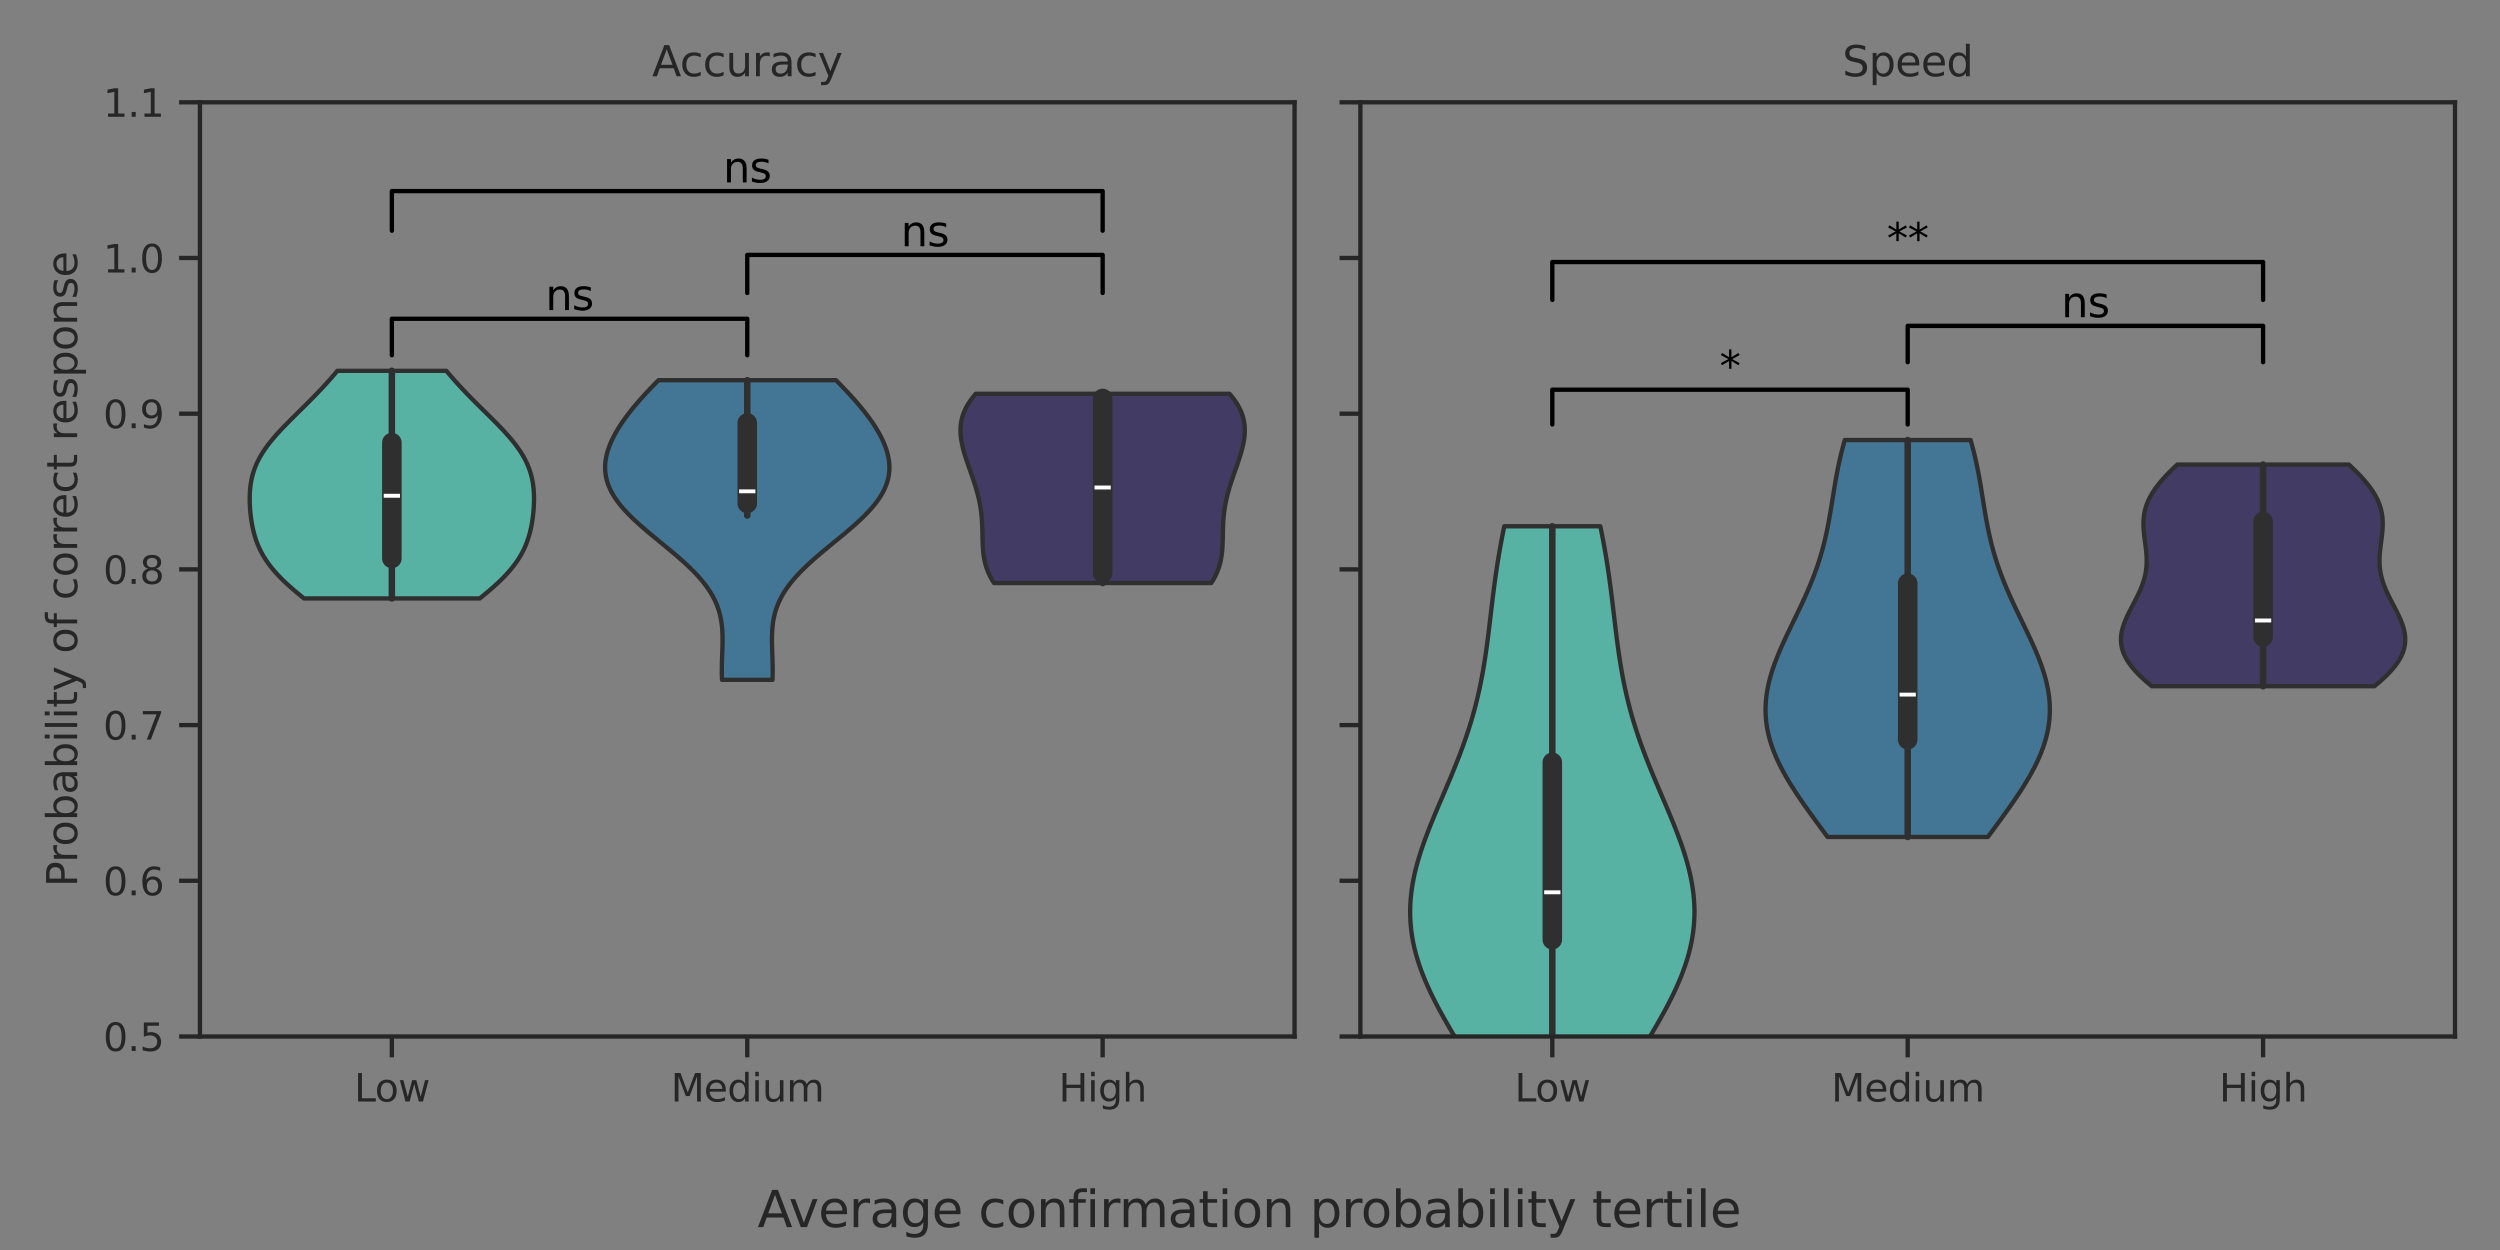 <?xml version="1.0" encoding="utf-8" standalone="no"?>
<!DOCTYPE svg PUBLIC "-//W3C//DTD SVG 1.1//EN"
  "http://www.w3.org/Graphics/SVG/1.1/DTD/svg11.dtd">
<svg xmlns:xlink="http://www.w3.org/1999/xlink" width="576pt" height="288pt" viewBox="0 0 576 288" xmlns="http://www.w3.org/2000/svg" version="1.1">
 <rect x="0" y="0" width="576" height="288" fill="#808080" stroke="none"/>
 <defs>
  <style type="text/css">*{stroke-linejoin: round; stroke-linecap: butt}</style>
 </defs>
 <g id="figure_1">
  <g id="patch_1">
   <path d="M 0 288 
L 576 288 
L 576 0 
L 0 0 
L 0 288 
z
" style="fill: none"/>
  </g>
  <g id="axes_1">
   <g id="patch_2">
    <path d="M 46.068 238.804 
L 298.266 238.804 
L 298.266 23.568 
L 46.068 23.568 
L 46.068 238.804 
z
" style="fill: none"/>
   </g>
   <g id="matplotlib.axis_1">
    <g id="xtick_1">
     <g id="line2d_1">
      <defs>
       <path id="ma17f09f605" d="M 0 0 
L 0 4.8 
" style="stroke: #262626"/>
      </defs>
      <g>
       <use xlink:href="#ma17f09f605" x="90.285" y="238.804" style="fill: #262626; stroke: #262626"/>
      </g>
     </g>
     <g id="text_1">
      <!-- Low -->
      <g style="fill: #262626" transform="translate(81.619 253.791) scale(0.088 -0.088)">
       <defs>
        <path id="DejaVuSans-4c" d="M 628 4666 
L 1259 4666 
L 1259 531 
L 3531 531 
L 3531 0 
L 628 0 
L 628 4666 
z
" transform="scale(0.016)"/>
        <path id="DejaVuSans-6f" d="M 1959 3097 
Q 1497 3097 1228 2736 
Q 959 2375 959 1747 
Q 959 1119 1226 758 
Q 1494 397 1959 397 
Q 2419 397 2687 759 
Q 2956 1122 2956 1747 
Q 2956 2369 2687 2733 
Q 2419 3097 1959 3097 
z
M 1959 3584 
Q 2709 3584 3137 3096 
Q 3566 2609 3566 1747 
Q 3566 888 3137 398 
Q 2709 -91 1959 -91 
Q 1206 -91 779 398 
Q 353 888 353 1747 
Q 353 2609 779 3096 
Q 1206 3584 1959 3584 
z
" transform="scale(0.016)"/>
        <path id="DejaVuSans-77" d="M 269 3500 
L 844 3500 
L 1563 769 
L 2278 3500 
L 2956 3500 
L 3675 769 
L 4391 3500 
L 4966 3500 
L 4050 0 
L 3372 0 
L 2619 2869 
L 1863 0 
L 1184 0 
L 269 3500 
z
" transform="scale(0.016)"/>
       </defs>
       <use xlink:href="#DejaVuSans-4c"/>
       <use xlink:href="#DejaVuSans-6f" x="53.963"/>
       <use xlink:href="#DejaVuSans-77" x="115.145"/>
      </g>
     </g>
    </g>
    <g id="xtick_2">
     <g id="line2d_2">
      <g>
       <use xlink:href="#ma17f09f605" x="172.167" y="238.804" style="fill: #262626; stroke: #262626"/>
      </g>
     </g>
     <g id="text_2">
      <!-- Medium -->
      <g style="fill: #262626" transform="translate(154.573 253.791) scale(0.088 -0.088)">
       <defs>
        <path id="DejaVuSans-4d" d="M 628 4666 
L 1569 4666 
L 2759 1491 
L 3956 4666 
L 4897 4666 
L 4897 0 
L 4281 0 
L 4281 4097 
L 3078 897 
L 2444 897 
L 1241 4097 
L 1241 0 
L 628 0 
L 628 4666 
z
" transform="scale(0.016)"/>
        <path id="DejaVuSans-65" d="M 3597 1894 
L 3597 1613 
L 953 1613 
Q 991 1019 1311 708 
Q 1631 397 2203 397 
Q 2534 397 2845 478 
Q 3156 559 3463 722 
L 3463 178 
Q 3153 47 2828 -22 
Q 2503 -91 2169 -91 
Q 1331 -91 842 396 
Q 353 884 353 1716 
Q 353 2575 817 3079 
Q 1281 3584 2069 3584 
Q 2775 3584 3186 3129 
Q 3597 2675 3597 1894 
z
M 3022 2063 
Q 3016 2534 2758 2815 
Q 2500 3097 2075 3097 
Q 1594 3097 1305 2825 
Q 1016 2553 972 2059 
L 3022 2063 
z
" transform="scale(0.016)"/>
        <path id="DejaVuSans-64" d="M 2906 2969 
L 2906 4863 
L 3481 4863 
L 3481 0 
L 2906 0 
L 2906 525 
Q 2725 213 2448 61 
Q 2172 -91 1784 -91 
Q 1150 -91 751 415 
Q 353 922 353 1747 
Q 353 2572 751 3078 
Q 1150 3584 1784 3584 
Q 2172 3584 2448 3432 
Q 2725 3281 2906 2969 
z
M 947 1747 
Q 947 1113 1208 752 
Q 1469 391 1925 391 
Q 2381 391 2643 752 
Q 2906 1113 2906 1747 
Q 2906 2381 2643 2742 
Q 2381 3103 1925 3103 
Q 1469 3103 1208 2742 
Q 947 2381 947 1747 
z
" transform="scale(0.016)"/>
        <path id="DejaVuSans-69" d="M 603 3500 
L 1178 3500 
L 1178 0 
L 603 0 
L 603 3500 
z
M 603 4863 
L 1178 4863 
L 1178 4134 
L 603 4134 
L 603 4863 
z
" transform="scale(0.016)"/>
        <path id="DejaVuSans-75" d="M 544 1381 
L 544 3500 
L 1119 3500 
L 1119 1403 
Q 1119 906 1312 657 
Q 1506 409 1894 409 
Q 2359 409 2629 706 
Q 2900 1003 2900 1516 
L 2900 3500 
L 3475 3500 
L 3475 0 
L 2900 0 
L 2900 538 
Q 2691 219 2414 64 
Q 2138 -91 1772 -91 
Q 1169 -91 856 284 
Q 544 659 544 1381 
z
M 1991 3584 
L 1991 3584 
z
" transform="scale(0.016)"/>
        <path id="DejaVuSans-6d" d="M 3328 2828 
Q 3544 3216 3844 3400 
Q 4144 3584 4550 3584 
Q 5097 3584 5394 3201 
Q 5691 2819 5691 2113 
L 5691 0 
L 5113 0 
L 5113 2094 
Q 5113 2597 4934 2840 
Q 4756 3084 4391 3084 
Q 3944 3084 3684 2787 
Q 3425 2491 3425 1978 
L 3425 0 
L 2847 0 
L 2847 2094 
Q 2847 2600 2669 2842 
Q 2491 3084 2119 3084 
Q 1678 3084 1418 2786 
Q 1159 2488 1159 1978 
L 1159 0 
L 581 0 
L 581 3500 
L 1159 3500 
L 1159 2956 
Q 1356 3278 1631 3431 
Q 1906 3584 2284 3584 
Q 2666 3584 2933 3390 
Q 3200 3197 3328 2828 
z
" transform="scale(0.016)"/>
       </defs>
       <use xlink:href="#DejaVuSans-4d"/>
       <use xlink:href="#DejaVuSans-65" x="86.279"/>
       <use xlink:href="#DejaVuSans-64" x="147.803"/>
       <use xlink:href="#DejaVuSans-69" x="211.279"/>
       <use xlink:href="#DejaVuSans-75" x="239.062"/>
       <use xlink:href="#DejaVuSans-6d" x="302.441"/>
      </g>
     </g>
    </g>
    <g id="xtick_3">
     <g id="line2d_3">
      <g>
       <use xlink:href="#ma17f09f605" x="254.049" y="238.804" style="fill: #262626; stroke: #262626"/>
      </g>
     </g>
     <g id="text_3">
      <!-- High -->
      <g style="fill: #262626" transform="translate(243.936 253.791) scale(0.088 -0.088)">
       <defs>
        <path id="DejaVuSans-48" d="M 628 4666 
L 1259 4666 
L 1259 2753 
L 3553 2753 
L 3553 4666 
L 4184 4666 
L 4184 0 
L 3553 0 
L 3553 2222 
L 1259 2222 
L 1259 0 
L 628 0 
L 628 4666 
z
" transform="scale(0.016)"/>
        <path id="DejaVuSans-67" d="M 2906 1791 
Q 2906 2416 2648 2759 
Q 2391 3103 1925 3103 
Q 1463 3103 1205 2759 
Q 947 2416 947 1791 
Q 947 1169 1205 825 
Q 1463 481 1925 481 
Q 2391 481 2648 825 
Q 2906 1169 2906 1791 
z
M 3481 434 
Q 3481 -459 3084 -895 
Q 2688 -1331 1869 -1331 
Q 1566 -1331 1297 -1286 
Q 1028 -1241 775 -1147 
L 775 -588 
Q 1028 -725 1275 -790 
Q 1522 -856 1778 -856 
Q 2344 -856 2625 -561 
Q 2906 -266 2906 331 
L 2906 616 
Q 2728 306 2450 153 
Q 2172 0 1784 0 
Q 1141 0 747 490 
Q 353 981 353 1791 
Q 353 2603 747 3093 
Q 1141 3584 1784 3584 
Q 2172 3584 2450 3431 
Q 2728 3278 2906 2969 
L 2906 3500 
L 3481 3500 
L 3481 434 
z
" transform="scale(0.016)"/>
        <path id="DejaVuSans-68" d="M 3513 2113 
L 3513 0 
L 2938 0 
L 2938 2094 
Q 2938 2591 2744 2837 
Q 2550 3084 2163 3084 
Q 1697 3084 1428 2787 
Q 1159 2491 1159 1978 
L 1159 0 
L 581 0 
L 581 4863 
L 1159 4863 
L 1159 2956 
Q 1366 3272 1645 3428 
Q 1925 3584 2291 3584 
Q 2894 3584 3203 3211 
Q 3513 2838 3513 2113 
z
" transform="scale(0.016)"/>
       </defs>
       <use xlink:href="#DejaVuSans-48"/>
       <use xlink:href="#DejaVuSans-69" x="75.195"/>
       <use xlink:href="#DejaVuSans-67" x="102.979"/>
       <use xlink:href="#DejaVuSans-68" x="166.455"/>
      </g>
     </g>
    </g>
   </g>
   <g id="matplotlib.axis_2">
    <g id="ytick_1">
     <g id="line2d_4">
      <defs>
       <path id="m86e19a5fa4" d="M 0 0 
L -4.8 0 
" style="stroke: #262626"/>
      </defs>
      <g>
       <use xlink:href="#m86e19a5fa4" x="46.068" y="238.804" style="fill: #262626; stroke: #262626"/>
      </g>
     </g>
     <g id="text_4">
      <!-- 0.5 -->
      <g style="fill: #262626" transform="translate(23.773 242.147) scale(0.088 -0.088)">
       <defs>
        <path id="DejaVuSans-30" d="M 2034 4250 
Q 1547 4250 1301 3770 
Q 1056 3291 1056 2328 
Q 1056 1369 1301 889 
Q 1547 409 2034 409 
Q 2525 409 2770 889 
Q 3016 1369 3016 2328 
Q 3016 3291 2770 3770 
Q 2525 4250 2034 4250 
z
M 2034 4750 
Q 2819 4750 3233 4129 
Q 3647 3509 3647 2328 
Q 3647 1150 3233 529 
Q 2819 -91 2034 -91 
Q 1250 -91 836 529 
Q 422 1150 422 2328 
Q 422 3509 836 4129 
Q 1250 4750 2034 4750 
z
" transform="scale(0.016)"/>
        <path id="DejaVuSans-2e" d="M 684 794 
L 1344 794 
L 1344 0 
L 684 0 
L 684 794 
z
" transform="scale(0.016)"/>
        <path id="DejaVuSans-35" d="M 691 4666 
L 3169 4666 
L 3169 4134 
L 1269 4134 
L 1269 2991 
Q 1406 3038 1543 3061 
Q 1681 3084 1819 3084 
Q 2600 3084 3056 2656 
Q 3513 2228 3513 1497 
Q 3513 744 3044 326 
Q 2575 -91 1722 -91 
Q 1428 -91 1123 -41 
Q 819 9 494 109 
L 494 744 
Q 775 591 1075 516 
Q 1375 441 1709 441 
Q 2250 441 2565 725 
Q 2881 1009 2881 1497 
Q 2881 1984 2565 2268 
Q 2250 2553 1709 2553 
Q 1456 2553 1204 2497 
Q 953 2441 691 2322 
L 691 4666 
z
" transform="scale(0.016)"/>
       </defs>
       <use xlink:href="#DejaVuSans-30"/>
       <use xlink:href="#DejaVuSans-2e" x="63.623"/>
       <use xlink:href="#DejaVuSans-35" x="95.41"/>
      </g>
     </g>
    </g>
    <g id="ytick_2">
     <g id="line2d_5">
      <g>
       <use xlink:href="#m86e19a5fa4" x="46.068" y="202.931" style="fill: #262626; stroke: #262626"/>
      </g>
     </g>
     <g id="text_5">
      <!-- 0.6 -->
      <g style="fill: #262626" transform="translate(23.773 206.275) scale(0.088 -0.088)">
       <defs>
        <path id="DejaVuSans-36" d="M 2113 2584 
Q 1688 2584 1439 2293 
Q 1191 2003 1191 1497 
Q 1191 994 1439 701 
Q 1688 409 2113 409 
Q 2538 409 2786 701 
Q 3034 994 3034 1497 
Q 3034 2003 2786 2293 
Q 2538 2584 2113 2584 
z
M 3366 4563 
L 3366 3988 
Q 3128 4100 2886 4159 
Q 2644 4219 2406 4219 
Q 1781 4219 1451 3797 
Q 1122 3375 1075 2522 
Q 1259 2794 1537 2939 
Q 1816 3084 2150 3084 
Q 2853 3084 3261 2657 
Q 3669 2231 3669 1497 
Q 3669 778 3244 343 
Q 2819 -91 2113 -91 
Q 1303 -91 875 529 
Q 447 1150 447 2328 
Q 447 3434 972 4092 
Q 1497 4750 2381 4750 
Q 2619 4750 2861 4703 
Q 3103 4656 3366 4563 
z
" transform="scale(0.016)"/>
       </defs>
       <use xlink:href="#DejaVuSans-30"/>
       <use xlink:href="#DejaVuSans-2e" x="63.623"/>
       <use xlink:href="#DejaVuSans-36" x="95.41"/>
      </g>
     </g>
    </g>
    <g id="ytick_3">
     <g id="line2d_6">
      <g>
       <use xlink:href="#m86e19a5fa4" x="46.068" y="167.059" style="fill: #262626; stroke: #262626"/>
      </g>
     </g>
     <g id="text_6">
      <!-- 0.7 -->
      <g style="fill: #262626" transform="translate(23.773 170.402) scale(0.088 -0.088)">
       <defs>
        <path id="DejaVuSans-37" d="M 525 4666 
L 3525 4666 
L 3525 4397 
L 1831 0 
L 1172 0 
L 2766 4134 
L 525 4134 
L 525 4666 
z
" transform="scale(0.016)"/>
       </defs>
       <use xlink:href="#DejaVuSans-30"/>
       <use xlink:href="#DejaVuSans-2e" x="63.623"/>
       <use xlink:href="#DejaVuSans-37" x="95.41"/>
      </g>
     </g>
    </g>
    <g id="ytick_4">
     <g id="line2d_7">
      <g>
       <use xlink:href="#m86e19a5fa4" x="46.068" y="131.186" style="fill: #262626; stroke: #262626"/>
      </g>
     </g>
     <g id="text_7">
      <!-- 0.8 -->
      <g style="fill: #262626" transform="translate(23.773 134.529) scale(0.088 -0.088)">
       <defs>
        <path id="DejaVuSans-38" d="M 2034 2216 
Q 1584 2216 1326 1975 
Q 1069 1734 1069 1313 
Q 1069 891 1326 650 
Q 1584 409 2034 409 
Q 2484 409 2743 651 
Q 3003 894 3003 1313 
Q 3003 1734 2745 1975 
Q 2488 2216 2034 2216 
z
M 1403 2484 
Q 997 2584 770 2862 
Q 544 3141 544 3541 
Q 544 4100 942 4425 
Q 1341 4750 2034 4750 
Q 2731 4750 3128 4425 
Q 3525 4100 3525 3541 
Q 3525 3141 3298 2862 
Q 3072 2584 2669 2484 
Q 3125 2378 3379 2068 
Q 3634 1759 3634 1313 
Q 3634 634 3220 271 
Q 2806 -91 2034 -91 
Q 1263 -91 848 271 
Q 434 634 434 1313 
Q 434 1759 690 2068 
Q 947 2378 1403 2484 
z
M 1172 3481 
Q 1172 3119 1398 2916 
Q 1625 2713 2034 2713 
Q 2441 2713 2670 2916 
Q 2900 3119 2900 3481 
Q 2900 3844 2670 4047 
Q 2441 4250 2034 4250 
Q 1625 4250 1398 4047 
Q 1172 3844 1172 3481 
z
" transform="scale(0.016)"/>
       </defs>
       <use xlink:href="#DejaVuSans-30"/>
       <use xlink:href="#DejaVuSans-2e" x="63.623"/>
       <use xlink:href="#DejaVuSans-38" x="95.41"/>
      </g>
     </g>
    </g>
    <g id="ytick_5">
     <g id="line2d_8">
      <g>
       <use xlink:href="#m86e19a5fa4" x="46.068" y="95.313" style="fill: #262626; stroke: #262626"/>
      </g>
     </g>
     <g id="text_8">
      <!-- 0.9 -->
      <g style="fill: #262626" transform="translate(23.773 98.657) scale(0.088 -0.088)">
       <defs>
        <path id="DejaVuSans-39" d="M 703 97 
L 703 672 
Q 941 559 1184 500 
Q 1428 441 1663 441 
Q 2288 441 2617 861 
Q 2947 1281 2994 2138 
Q 2813 1869 2534 1725 
Q 2256 1581 1919 1581 
Q 1219 1581 811 2004 
Q 403 2428 403 3163 
Q 403 3881 828 4315 
Q 1253 4750 1959 4750 
Q 2769 4750 3195 4129 
Q 3622 3509 3622 2328 
Q 3622 1225 3098 567 
Q 2575 -91 1691 -91 
Q 1453 -91 1209 -44 
Q 966 3 703 97 
z
M 1959 2075 
Q 2384 2075 2632 2365 
Q 2881 2656 2881 3163 
Q 2881 3666 2632 3958 
Q 2384 4250 1959 4250 
Q 1534 4250 1286 3958 
Q 1038 3666 1038 3163 
Q 1038 2656 1286 2365 
Q 1534 2075 1959 2075 
z
" transform="scale(0.016)"/>
       </defs>
       <use xlink:href="#DejaVuSans-30"/>
       <use xlink:href="#DejaVuSans-2e" x="63.623"/>
       <use xlink:href="#DejaVuSans-39" x="95.41"/>
      </g>
     </g>
    </g>
    <g id="ytick_6">
     <g id="line2d_9">
      <g>
       <use xlink:href="#m86e19a5fa4" x="46.068" y="59.441" style="fill: #262626; stroke: #262626"/>
      </g>
     </g>
     <g id="text_9">
      <!-- 1.0 -->
      <g style="fill: #262626" transform="translate(23.773 62.784) scale(0.088 -0.088)">
       <defs>
        <path id="DejaVuSans-31" d="M 794 531 
L 1825 531 
L 1825 4091 
L 703 3866 
L 703 4441 
L 1819 4666 
L 2450 4666 
L 2450 531 
L 3481 531 
L 3481 0 
L 794 0 
L 794 531 
z
" transform="scale(0.016)"/>
       </defs>
       <use xlink:href="#DejaVuSans-31"/>
       <use xlink:href="#DejaVuSans-2e" x="63.623"/>
       <use xlink:href="#DejaVuSans-30" x="95.41"/>
      </g>
     </g>
    </g>
    <g id="ytick_7">
     <g id="line2d_10">
      <g>
       <use xlink:href="#m86e19a5fa4" x="46.068" y="23.568" style="fill: #262626; stroke: #262626"/>
      </g>
     </g>
     <g id="text_10">
      <!-- 1.1 -->
      <g style="fill: #262626" transform="translate(23.773 26.911) scale(0.088 -0.088)">
       <use xlink:href="#DejaVuSans-31"/>
       <use xlink:href="#DejaVuSans-2e" x="63.623"/>
       <use xlink:href="#DejaVuSans-31" x="95.41"/>
      </g>
     </g>
    </g>
    <g id="text_11">
     <!-- Probability of correct response -->
     <g style="fill: #262626" transform="translate(17.777 204.366) rotate(-90) scale(0.096 -0.096)">
      <defs>
       <path id="DejaVuSans-50" d="M 1259 4147 
L 1259 2394 
L 2053 2394 
Q 2494 2394 2734 2622 
Q 2975 2850 2975 3272 
Q 2975 3691 2734 3919 
Q 2494 4147 2053 4147 
L 1259 4147 
z
M 628 4666 
L 2053 4666 
Q 2838 4666 3239 4311 
Q 3641 3956 3641 3272 
Q 3641 2581 3239 2228 
Q 2838 1875 2053 1875 
L 1259 1875 
L 1259 0 
L 628 0 
L 628 4666 
z
" transform="scale(0.016)"/>
       <path id="DejaVuSans-72" d="M 2631 2963 
Q 2534 3019 2420 3045 
Q 2306 3072 2169 3072 
Q 1681 3072 1420 2755 
Q 1159 2438 1159 1844 
L 1159 0 
L 581 0 
L 581 3500 
L 1159 3500 
L 1159 2956 
Q 1341 3275 1631 3429 
Q 1922 3584 2338 3584 
Q 2397 3584 2469 3576 
Q 2541 3569 2628 3553 
L 2631 2963 
z
" transform="scale(0.016)"/>
       <path id="DejaVuSans-62" d="M 3116 1747 
Q 3116 2381 2855 2742 
Q 2594 3103 2138 3103 
Q 1681 3103 1420 2742 
Q 1159 2381 1159 1747 
Q 1159 1113 1420 752 
Q 1681 391 2138 391 
Q 2594 391 2855 752 
Q 3116 1113 3116 1747 
z
M 1159 2969 
Q 1341 3281 1617 3432 
Q 1894 3584 2278 3584 
Q 2916 3584 3314 3078 
Q 3713 2572 3713 1747 
Q 3713 922 3314 415 
Q 2916 -91 2278 -91 
Q 1894 -91 1617 61 
Q 1341 213 1159 525 
L 1159 0 
L 581 0 
L 581 4863 
L 1159 4863 
L 1159 2969 
z
" transform="scale(0.016)"/>
       <path id="DejaVuSans-61" d="M 2194 1759 
Q 1497 1759 1228 1600 
Q 959 1441 959 1056 
Q 959 750 1161 570 
Q 1363 391 1709 391 
Q 2188 391 2477 730 
Q 2766 1069 2766 1631 
L 2766 1759 
L 2194 1759 
z
M 3341 1997 
L 3341 0 
L 2766 0 
L 2766 531 
Q 2569 213 2275 61 
Q 1981 -91 1556 -91 
Q 1019 -91 701 211 
Q 384 513 384 1019 
Q 384 1609 779 1909 
Q 1175 2209 1959 2209 
L 2766 2209 
L 2766 2266 
Q 2766 2663 2505 2880 
Q 2244 3097 1772 3097 
Q 1472 3097 1187 3025 
Q 903 2953 641 2809 
L 641 3341 
Q 956 3463 1253 3523 
Q 1550 3584 1831 3584 
Q 2591 3584 2966 3190 
Q 3341 2797 3341 1997 
z
" transform="scale(0.016)"/>
       <path id="DejaVuSans-6c" d="M 603 4863 
L 1178 4863 
L 1178 0 
L 603 0 
L 603 4863 
z
" transform="scale(0.016)"/>
       <path id="DejaVuSans-74" d="M 1172 4494 
L 1172 3500 
L 2356 3500 
L 2356 3053 
L 1172 3053 
L 1172 1153 
Q 1172 725 1289 603 
Q 1406 481 1766 481 
L 2356 481 
L 2356 0 
L 1766 0 
Q 1100 0 847 248 
Q 594 497 594 1153 
L 594 3053 
L 172 3053 
L 172 3500 
L 594 3500 
L 594 4494 
L 1172 4494 
z
" transform="scale(0.016)"/>
       <path id="DejaVuSans-79" d="M 2059 -325 
Q 1816 -950 1584 -1140 
Q 1353 -1331 966 -1331 
L 506 -1331 
L 506 -850 
L 844 -850 
Q 1081 -850 1212 -737 
Q 1344 -625 1503 -206 
L 1606 56 
L 191 3500 
L 800 3500 
L 1894 763 
L 2988 3500 
L 3597 3500 
L 2059 -325 
z
" transform="scale(0.016)"/>
       <path id="DejaVuSans-20" transform="scale(0.016)"/>
       <path id="DejaVuSans-66" d="M 2375 4863 
L 2375 4384 
L 1825 4384 
Q 1516 4384 1395 4259 
Q 1275 4134 1275 3809 
L 1275 3500 
L 2222 3500 
L 2222 3053 
L 1275 3053 
L 1275 0 
L 697 0 
L 697 3053 
L 147 3053 
L 147 3500 
L 697 3500 
L 697 3744 
Q 697 4328 969 4595 
Q 1241 4863 1831 4863 
L 2375 4863 
z
" transform="scale(0.016)"/>
       <path id="DejaVuSans-63" d="M 3122 3366 
L 3122 2828 
Q 2878 2963 2633 3030 
Q 2388 3097 2138 3097 
Q 1578 3097 1268 2742 
Q 959 2388 959 1747 
Q 959 1106 1268 751 
Q 1578 397 2138 397 
Q 2388 397 2633 464 
Q 2878 531 3122 666 
L 3122 134 
Q 2881 22 2623 -34 
Q 2366 -91 2075 -91 
Q 1284 -91 818 406 
Q 353 903 353 1747 
Q 353 2603 823 3093 
Q 1294 3584 2113 3584 
Q 2378 3584 2631 3529 
Q 2884 3475 3122 3366 
z
" transform="scale(0.016)"/>
       <path id="DejaVuSans-73" d="M 2834 3397 
L 2834 2853 
Q 2591 2978 2328 3040 
Q 2066 3103 1784 3103 
Q 1356 3103 1142 2972 
Q 928 2841 928 2578 
Q 928 2378 1081 2264 
Q 1234 2150 1697 2047 
L 1894 2003 
Q 2506 1872 2764 1633 
Q 3022 1394 3022 966 
Q 3022 478 2636 193 
Q 2250 -91 1575 -91 
Q 1294 -91 989 -36 
Q 684 19 347 128 
L 347 722 
Q 666 556 975 473 
Q 1284 391 1588 391 
Q 1994 391 2212 530 
Q 2431 669 2431 922 
Q 2431 1156 2273 1281 
Q 2116 1406 1581 1522 
L 1381 1569 
Q 847 1681 609 1914 
Q 372 2147 372 2553 
Q 372 3047 722 3315 
Q 1072 3584 1716 3584 
Q 2034 3584 2315 3537 
Q 2597 3491 2834 3397 
z
" transform="scale(0.016)"/>
       <path id="DejaVuSans-70" d="M 1159 525 
L 1159 -1331 
L 581 -1331 
L 581 3500 
L 1159 3500 
L 1159 2969 
Q 1341 3281 1617 3432 
Q 1894 3584 2278 3584 
Q 2916 3584 3314 3078 
Q 3713 2572 3713 1747 
Q 3713 922 3314 415 
Q 2916 -91 2278 -91 
Q 1894 -91 1617 61 
Q 1341 213 1159 525 
z
M 3116 1747 
Q 3116 2381 2855 2742 
Q 2594 3103 2138 3103 
Q 1681 3103 1420 2742 
Q 1159 2381 1159 1747 
Q 1159 1113 1420 752 
Q 1681 391 2138 391 
Q 2594 391 2855 752 
Q 3116 1113 3116 1747 
z
" transform="scale(0.016)"/>
       <path id="DejaVuSans-6e" d="M 3513 2113 
L 3513 0 
L 2938 0 
L 2938 2094 
Q 2938 2591 2744 2837 
Q 2550 3084 2163 3084 
Q 1697 3084 1428 2787 
Q 1159 2491 1159 1978 
L 1159 0 
L 581 0 
L 581 3500 
L 1159 3500 
L 1159 2956 
Q 1366 3272 1645 3428 
Q 1925 3584 2291 3584 
Q 2894 3584 3203 3211 
Q 3513 2838 3513 2113 
z
" transform="scale(0.016)"/>
      </defs>
      <use xlink:href="#DejaVuSans-50"/>
      <use xlink:href="#DejaVuSans-72" x="58.553"/>
      <use xlink:href="#DejaVuSans-6f" x="97.416"/>
      <use xlink:href="#DejaVuSans-62" x="158.598"/>
      <use xlink:href="#DejaVuSans-61" x="222.074"/>
      <use xlink:href="#DejaVuSans-62" x="283.354"/>
      <use xlink:href="#DejaVuSans-69" x="346.83"/>
      <use xlink:href="#DejaVuSans-6c" x="374.613"/>
      <use xlink:href="#DejaVuSans-69" x="402.396"/>
      <use xlink:href="#DejaVuSans-74" x="430.18"/>
      <use xlink:href="#DejaVuSans-79" x="469.389"/>
      <use xlink:href="#DejaVuSans-20" x="528.568"/>
      <use xlink:href="#DejaVuSans-6f" x="560.355"/>
      <use xlink:href="#DejaVuSans-66" x="621.537"/>
      <use xlink:href="#DejaVuSans-20" x="656.742"/>
      <use xlink:href="#DejaVuSans-63" x="688.529"/>
      <use xlink:href="#DejaVuSans-6f" x="743.51"/>
      <use xlink:href="#DejaVuSans-72" x="804.691"/>
      <use xlink:href="#DejaVuSans-72" x="844.055"/>
      <use xlink:href="#DejaVuSans-65" x="882.918"/>
      <use xlink:href="#DejaVuSans-63" x="944.441"/>
      <use xlink:href="#DejaVuSans-74" x="999.422"/>
      <use xlink:href="#DejaVuSans-20" x="1038.631"/>
      <use xlink:href="#DejaVuSans-72" x="1070.418"/>
      <use xlink:href="#DejaVuSans-65" x="1109.281"/>
      <use xlink:href="#DejaVuSans-73" x="1170.805"/>
      <use xlink:href="#DejaVuSans-70" x="1222.904"/>
      <use xlink:href="#DejaVuSans-6f" x="1286.381"/>
      <use xlink:href="#DejaVuSans-6e" x="1347.562"/>
      <use xlink:href="#DejaVuSans-73" x="1410.941"/>
      <use xlink:href="#DejaVuSans-65" x="1463.041"/>
     </g>
    </g>
   </g>
   <g id="PolyCollection_1">
    <defs>
     <path id="m1a779f099b" d="M 110.522 -150.115 
L 70.047 -150.115 
L 69.39 -150.645 
L 68.744 -151.175 
L 68.111 -151.705 
L 67.491 -152.235 
L 66.886 -152.764 
L 66.298 -153.294 
L 65.727 -153.824 
L 65.176 -154.354 
L 64.644 -154.884 
L 64.133 -155.413 
L 63.644 -155.943 
L 63.176 -156.473 
L 62.73 -157.003 
L 62.307 -157.532 
L 61.907 -158.062 
L 61.529 -158.592 
L 61.174 -159.122 
L 60.84 -159.652 
L 60.528 -160.181 
L 60.237 -160.711 
L 59.967 -161.241 
L 59.715 -161.771 
L 59.483 -162.301 
L 59.269 -162.83 
L 59.071 -163.36 
L 58.89 -163.89 
L 58.724 -164.42 
L 58.572 -164.95 
L 58.433 -165.479 
L 58.306 -166.009 
L 58.191 -166.539 
L 58.087 -167.069 
L 57.993 -167.598 
L 57.909 -168.128 
L 57.833 -168.658 
L 57.766 -169.188 
L 57.708 -169.718 
L 57.658 -170.247 
L 57.615 -170.777 
L 57.582 -171.307 
L 57.556 -171.837 
L 57.539 -172.367 
L 57.532 -172.896 
L 57.533 -173.426 
L 57.546 -173.956 
L 57.569 -174.486 
L 57.603 -175.016 
L 57.65 -175.545 
L 57.71 -176.075 
L 57.785 -176.605 
L 57.874 -177.135 
L 57.979 -177.665 
L 58.101 -178.194 
L 58.24 -178.724 
L 58.397 -179.254 
L 58.574 -179.784 
L 58.769 -180.313 
L 58.985 -180.843 
L 59.22 -181.373 
L 59.477 -181.903 
L 59.754 -182.433 
L 60.051 -182.962 
L 60.369 -183.492 
L 60.708 -184.022 
L 61.066 -184.552 
L 61.443 -185.082 
L 61.84 -185.611 
L 62.254 -186.141 
L 62.684 -186.671 
L 63.131 -187.201 
L 63.593 -187.731 
L 64.068 -188.26 
L 64.555 -188.79 
L 65.054 -189.32 
L 65.562 -189.85 
L 66.078 -190.379 
L 66.601 -190.909 
L 67.13 -191.439 
L 67.663 -191.969 
L 68.198 -192.499 
L 68.735 -193.028 
L 69.273 -193.558 
L 69.81 -194.088 
L 70.345 -194.618 
L 70.877 -195.148 
L 71.405 -195.677 
L 71.93 -196.207 
L 72.449 -196.737 
L 72.963 -197.267 
L 73.47 -197.797 
L 73.971 -198.326 
L 74.466 -198.856 
L 74.954 -199.386 
L 75.434 -199.916 
L 75.908 -200.445 
L 76.374 -200.975 
L 76.833 -201.505 
L 77.286 -202.035 
L 77.731 -202.565 
L 102.838 -202.565 
L 102.838 -202.565 
L 103.284 -202.035 
L 103.736 -201.505 
L 104.195 -200.975 
L 104.661 -200.445 
L 105.135 -199.916 
L 105.616 -199.386 
L 106.103 -198.856 
L 106.598 -198.326 
L 107.099 -197.797 
L 107.607 -197.267 
L 108.12 -196.737 
L 108.639 -196.207 
L 109.164 -195.677 
L 109.692 -195.148 
L 110.225 -194.618 
L 110.759 -194.088 
L 111.296 -193.558 
L 111.834 -193.028 
L 112.371 -192.499 
L 112.906 -191.969 
L 113.439 -191.439 
L 113.968 -190.909 
L 114.491 -190.379 
L 115.007 -189.85 
L 115.515 -189.32 
L 116.014 -188.79 
L 116.501 -188.26 
L 116.976 -187.731 
L 117.438 -187.201 
L 117.885 -186.671 
L 118.315 -186.141 
L 118.729 -185.611 
L 119.126 -185.082 
L 119.503 -184.552 
L 119.861 -184.022 
L 120.2 -183.492 
L 120.518 -182.962 
L 120.816 -182.433 
L 121.092 -181.903 
L 121.349 -181.373 
L 121.584 -180.843 
L 121.8 -180.313 
L 121.996 -179.784 
L 122.172 -179.254 
L 122.329 -178.724 
L 122.468 -178.194 
L 122.59 -177.665 
L 122.695 -177.135 
L 122.784 -176.605 
L 122.859 -176.075 
L 122.919 -175.545 
L 122.966 -175.016 
L 123 -174.486 
L 123.023 -173.956 
L 123.036 -173.426 
L 123.038 -172.896 
L 123.03 -172.367 
L 123.013 -171.837 
L 122.988 -171.307 
L 122.954 -170.777 
L 122.911 -170.247 
L 122.861 -169.718 
L 122.803 -169.188 
L 122.736 -168.658 
L 122.66 -168.128 
L 122.576 -167.598 
L 122.482 -167.069 
L 122.378 -166.539 
L 122.263 -166.009 
L 122.136 -165.479 
L 121.997 -164.95 
L 121.845 -164.42 
L 121.679 -163.89 
L 121.498 -163.36 
L 121.3 -162.83 
L 121.086 -162.301 
L 120.854 -161.771 
L 120.602 -161.241 
L 120.332 -160.711 
L 120.041 -160.181 
L 119.729 -159.652 
L 119.395 -159.122 
L 119.04 -158.592 
L 118.662 -158.062 
L 118.262 -157.532 
L 117.839 -157.003 
L 117.393 -156.473 
L 116.926 -155.943 
L 116.436 -155.413 
L 115.925 -154.884 
L 115.393 -154.354 
L 114.842 -153.824 
L 114.271 -153.294 
L 113.683 -152.764 
L 113.078 -152.235 
L 112.458 -151.705 
L 111.825 -151.175 
L 111.179 -150.645 
L 110.522 -150.115 
z
" style="stroke: #2f2f2f"/>
    </defs>
    <g clip-path="url(#p3f4f53ff99)">
     <use xlink:href="#m1a779f099b" x="0" y="288" style="fill: #58b2a3; stroke: #2f2f2f"/>
    </g>
   </g>
   <g id="PolyCollection_2">
    <defs>
     <path id="m6713074240" d="M 177.982 -131.367 
L 166.352 -131.367 
L 166.326 -132.065 
L 166.311 -132.762 
L 166.306 -133.459 
L 166.309 -134.157 
L 166.32 -134.854 
L 166.337 -135.551 
L 166.358 -136.249 
L 166.383 -136.946 
L 166.408 -137.643 
L 166.432 -138.341 
L 166.453 -139.038 
L 166.468 -139.735 
L 166.476 -140.433 
L 166.473 -141.13 
L 166.458 -141.827 
L 166.428 -142.525 
L 166.38 -143.222 
L 166.312 -143.919 
L 166.222 -144.617 
L 166.107 -145.314 
L 165.965 -146.011 
L 165.794 -146.709 
L 165.593 -147.406 
L 165.358 -148.103 
L 165.089 -148.801 
L 164.785 -149.498 
L 164.443 -150.195 
L 164.064 -150.893 
L 163.647 -151.59 
L 163.192 -152.287 
L 162.698 -152.985 
L 162.167 -153.682 
L 161.597 -154.379 
L 160.992 -155.077 
L 160.352 -155.774 
L 159.678 -156.471 
L 158.974 -157.169 
L 158.24 -157.866 
L 157.48 -158.563 
L 156.697 -159.261 
L 155.893 -159.958 
L 155.072 -160.655 
L 154.238 -161.353 
L 153.395 -162.05 
L 152.546 -162.747 
L 151.695 -163.445 
L 150.847 -164.142 
L 150.005 -164.839 
L 149.173 -165.537 
L 148.357 -166.234 
L 147.558 -166.931 
L 146.782 -167.629 
L 146.031 -168.326 
L 145.31 -169.023 
L 144.621 -169.721 
L 143.968 -170.418 
L 143.352 -171.115 
L 142.776 -171.813 
L 142.243 -172.51 
L 141.754 -173.207 
L 141.309 -173.905 
L 140.911 -174.602 
L 140.56 -175.299 
L 140.257 -175.997 
L 140 -176.694 
L 139.791 -177.391 
L 139.629 -178.089 
L 139.512 -178.786 
L 139.441 -179.483 
L 139.414 -180.181 
L 139.43 -180.878 
L 139.487 -181.575 
L 139.584 -182.273 
L 139.719 -182.97 
L 139.892 -183.667 
L 140.1 -184.365 
L 140.342 -185.062 
L 140.616 -185.759 
L 140.921 -186.457 
L 141.255 -187.154 
L 141.618 -187.851 
L 142.007 -188.549 
L 142.422 -189.246 
L 142.862 -189.943 
L 143.325 -190.641 
L 143.81 -191.338 
L 144.316 -192.035 
L 144.843 -192.733 
L 145.39 -193.43 
L 145.955 -194.127 
L 146.538 -194.825 
L 147.138 -195.522 
L 147.754 -196.219 
L 148.385 -196.917 
L 149.03 -197.614 
L 149.687 -198.311 
L 150.356 -199.009 
L 151.036 -199.706 
L 151.724 -200.403 
L 192.61 -200.403 
L 192.61 -200.403 
L 193.298 -199.706 
L 193.978 -199.009 
L 194.647 -198.311 
L 195.304 -197.614 
L 195.949 -196.917 
L 196.58 -196.219 
L 197.196 -195.522 
L 197.796 -194.825 
L 198.379 -194.127 
L 198.944 -193.43 
L 199.491 -192.733 
L 200.018 -192.035 
L 200.524 -191.338 
L 201.009 -190.641 
L 201.472 -189.943 
L 201.912 -189.246 
L 202.327 -188.549 
L 202.716 -187.851 
L 203.079 -187.154 
L 203.413 -186.457 
L 203.718 -185.759 
L 203.992 -185.062 
L 204.234 -184.365 
L 204.442 -183.667 
L 204.615 -182.97 
L 204.75 -182.273 
L 204.847 -181.575 
L 204.904 -180.878 
L 204.92 -180.181 
L 204.893 -179.483 
L 204.822 -178.786 
L 204.705 -178.089 
L 204.543 -177.391 
L 204.334 -176.694 
L 204.077 -175.997 
L 203.774 -175.299 
L 203.423 -174.602 
L 203.025 -173.905 
L 202.58 -173.207 
L 202.091 -172.51 
L 201.558 -171.813 
L 200.982 -171.115 
L 200.366 -170.418 
L 199.713 -169.721 
L 199.024 -169.023 
L 198.303 -168.326 
L 197.552 -167.629 
L 196.776 -166.931 
L 195.977 -166.234 
L 195.161 -165.537 
L 194.329 -164.839 
L 193.487 -164.142 
L 192.639 -163.445 
L 191.788 -162.747 
L 190.939 -162.05 
L 190.096 -161.353 
L 189.262 -160.655 
L 188.441 -159.958 
L 187.637 -159.261 
L 186.854 -158.563 
L 186.094 -157.866 
L 185.36 -157.169 
L 184.656 -156.471 
L 183.982 -155.774 
L 183.342 -155.077 
L 182.737 -154.379 
L 182.167 -153.682 
L 181.636 -152.985 
L 181.142 -152.287 
L 180.687 -151.59 
L 180.27 -150.893 
L 179.891 -150.195 
L 179.549 -149.498 
L 179.245 -148.801 
L 178.976 -148.103 
L 178.741 -147.406 
L 178.54 -146.709 
L 178.369 -146.011 
L 178.227 -145.314 
L 178.112 -144.617 
L 178.022 -143.919 
L 177.954 -143.222 
L 177.906 -142.525 
L 177.876 -141.827 
L 177.861 -141.13 
L 177.858 -140.433 
L 177.866 -139.735 
L 177.881 -139.038 
L 177.902 -138.341 
L 177.926 -137.643 
L 177.951 -136.946 
L 177.976 -136.249 
L 177.997 -135.551 
L 178.014 -134.854 
L 178.025 -134.157 
L 178.028 -133.459 
L 178.023 -132.762 
L 178.008 -132.065 
L 177.982 -131.367 
z
" style="stroke: #2f2f2f"/>
    </defs>
    <g clip-path="url(#p3f4f53ff99)">
     <use xlink:href="#m6713074240" x="0" y="288" style="fill: #437695; stroke: #2f2f2f"/>
    </g>
   </g>
   <g id="PolyCollection_3">
    <defs>
     <path id="m4e1478a868" d="M 279.084 -153.671 
L 229.015 -153.671 
L 228.737 -154.111 
L 228.477 -154.551 
L 228.235 -154.992 
L 228.011 -155.432 
L 227.805 -155.873 
L 227.616 -156.313 
L 227.444 -156.754 
L 227.289 -157.194 
L 227.149 -157.635 
L 227.024 -158.075 
L 226.914 -158.515 
L 226.817 -158.956 
L 226.733 -159.396 
L 226.66 -159.837 
L 226.599 -160.277 
L 226.547 -160.718 
L 226.504 -161.158 
L 226.468 -161.599 
L 226.44 -162.039 
L 226.417 -162.48 
L 226.399 -162.92 
L 226.385 -163.36 
L 226.374 -163.801 
L 226.364 -164.241 
L 226.356 -164.682 
L 226.347 -165.122 
L 226.338 -165.563 
L 226.327 -166.003 
L 226.314 -166.444 
L 226.298 -166.884 
L 226.278 -167.324 
L 226.255 -167.765 
L 226.226 -168.205 
L 226.192 -168.646 
L 226.153 -169.086 
L 226.108 -169.527 
L 226.057 -169.967 
L 226 -170.408 
L 225.936 -170.848 
L 225.866 -171.289 
L 225.789 -171.729 
L 225.705 -172.169 
L 225.615 -172.61 
L 225.518 -173.05 
L 225.415 -173.491 
L 225.307 -173.931 
L 225.192 -174.372 
L 225.071 -174.812 
L 224.946 -175.253 
L 224.815 -175.693 
L 224.68 -176.133 
L 224.541 -176.574 
L 224.398 -177.014 
L 224.252 -177.455 
L 224.103 -177.895 
L 223.952 -178.336 
L 223.799 -178.776 
L 223.645 -179.217 
L 223.49 -179.657 
L 223.335 -180.097 
L 223.181 -180.538 
L 223.028 -180.978 
L 222.877 -181.419 
L 222.728 -181.859 
L 222.582 -182.3 
L 222.441 -182.74 
L 222.304 -183.181 
L 222.172 -183.621 
L 222.046 -184.062 
L 221.928 -184.502 
L 221.817 -184.942 
L 221.714 -185.383 
L 221.621 -185.823 
L 221.538 -186.264 
L 221.466 -186.704 
L 221.405 -187.145 
L 221.357 -187.585 
L 221.323 -188.026 
L 221.302 -188.466 
L 221.296 -188.906 
L 221.307 -189.347 
L 221.333 -189.787 
L 221.377 -190.228 
L 221.439 -190.668 
L 221.519 -191.109 
L 221.618 -191.549 
L 221.737 -191.99 
L 221.876 -192.43 
L 222.035 -192.871 
L 222.216 -193.311 
L 222.418 -193.751 
L 222.642 -194.192 
L 222.887 -194.632 
L 223.154 -195.073 
L 223.443 -195.513 
L 223.754 -195.954 
L 224.087 -196.394 
L 224.441 -196.835 
L 224.817 -197.275 
L 283.282 -197.275 
L 283.282 -197.275 
L 283.658 -196.835 
L 284.012 -196.394 
L 284.345 -195.954 
L 284.656 -195.513 
L 284.945 -195.073 
L 285.212 -194.632 
L 285.457 -194.192 
L 285.681 -193.751 
L 285.883 -193.311 
L 286.064 -192.871 
L 286.223 -192.43 
L 286.362 -191.99 
L 286.481 -191.549 
L 286.58 -191.109 
L 286.66 -190.668 
L 286.722 -190.228 
L 286.766 -189.787 
L 286.792 -189.347 
L 286.802 -188.906 
L 286.797 -188.466 
L 286.776 -188.026 
L 286.742 -187.585 
L 286.694 -187.145 
L 286.633 -186.704 
L 286.561 -186.264 
L 286.478 -185.823 
L 286.385 -185.383 
L 286.282 -184.942 
L 286.171 -184.502 
L 286.053 -184.062 
L 285.927 -183.621 
L 285.795 -183.181 
L 285.658 -182.74 
L 285.517 -182.3 
L 285.371 -181.859 
L 285.222 -181.419 
L 285.071 -180.978 
L 284.918 -180.538 
L 284.764 -180.097 
L 284.609 -179.657 
L 284.454 -179.217 
L 284.3 -178.776 
L 284.147 -178.336 
L 283.996 -177.895 
L 283.847 -177.455 
L 283.701 -177.014 
L 283.558 -176.574 
L 283.419 -176.133 
L 283.283 -175.693 
L 283.153 -175.253 
L 283.027 -174.812 
L 282.907 -174.372 
L 282.792 -173.931 
L 282.683 -173.491 
L 282.581 -173.05 
L 282.484 -172.61 
L 282.394 -172.169 
L 282.31 -171.729 
L 282.233 -171.289 
L 282.163 -170.848 
L 282.099 -170.408 
L 282.042 -169.967 
L 281.991 -169.527 
L 281.946 -169.086 
L 281.907 -168.646 
L 281.873 -168.205 
L 281.844 -167.765 
L 281.821 -167.324 
L 281.801 -166.884 
L 281.785 -166.444 
L 281.772 -166.003 
L 281.761 -165.563 
L 281.752 -165.122 
L 281.743 -164.682 
L 281.735 -164.241 
L 281.725 -163.801 
L 281.714 -163.36 
L 281.7 -162.92 
L 281.682 -162.48 
L 281.659 -162.039 
L 281.631 -161.599 
L 281.595 -161.158 
L 281.552 -160.718 
L 281.5 -160.277 
L 281.439 -159.837 
L 281.366 -159.396 
L 281.282 -158.956 
L 281.185 -158.515 
L 281.074 -158.075 
L 280.95 -157.635 
L 280.81 -157.194 
L 280.655 -156.754 
L 280.483 -156.313 
L 280.294 -155.873 
L 280.088 -155.432 
L 279.864 -154.992 
L 279.622 -154.551 
L 279.362 -154.111 
L 279.084 -153.671 
z
" style="stroke: #2f2f2f"/>
    </defs>
    <g clip-path="url(#p3f4f53ff99)">
     <use xlink:href="#m4e1478a868" x="0" y="288" style="fill: #423b63; stroke: #2f2f2f"/>
    </g>
   </g>
   <g id="line2d_11">
    <path d="M 90.285 137.885 
L 90.285 85.435 
" clip-path="url(#p3f4f53ff99)" style="fill: none; stroke: #2f2f2f; stroke-width: 1.5; stroke-linecap: round"/>
   </g>
   <g id="line2d_12">
    <path d="M 90.285 128.669 
L 90.285 101.97 
" clip-path="url(#p3f4f53ff99)" style="fill: none; stroke: #2f2f2f; stroke-width: 4.5; stroke-linecap: round"/>
   </g>
   <g id="line2d_13">
    <path d="M 90.285 114.222 
" clip-path="url(#p3f4f53ff99)" style="fill: none; stroke: #2f2f2f; stroke-width: 1.2; stroke-linecap: round"/>
    <defs>
     <path id="mba8fc7874d" d="M 1.875 0 
L -1.875 -0 
" style="stroke: #ffffff; stroke-width: 0.9"/>
    </defs>
    <g clip-path="url(#p3f4f53ff99)">
     <use xlink:href="#mba8fc7874d" x="90.285" y="114.222" style="fill: #ffffff; stroke: #ffffff; stroke-width: 0.9"/>
    </g>
   </g>
   <g id="line2d_14">
    <path d="M 172.167 118.786 
L 172.167 87.597 
" clip-path="url(#p3f4f53ff99)" style="fill: none; stroke: #2f2f2f; stroke-width: 1.5; stroke-linecap: round"/>
   </g>
   <g id="line2d_15">
    <path d="M 172.167 115.989 
L 172.167 97.434 
" clip-path="url(#p3f4f53ff99)" style="fill: none; stroke: #2f2f2f; stroke-width: 4.5; stroke-linecap: round"/>
   </g>
   <g id="line2d_16">
    <path d="M 172.167 113.203 
" clip-path="url(#p3f4f53ff99)" style="fill: none; stroke: #2f2f2f; stroke-width: 1.2; stroke-linecap: round"/>
    <g clip-path="url(#p3f4f53ff99)">
     <use xlink:href="#mba8fc7874d" x="172.167" y="113.203" style="fill: #ffffff; stroke: #ffffff; stroke-width: 0.9"/>
    </g>
   </g>
   <g id="line2d_17">
    <path d="M 254.049 134.329 
L 254.049 90.725 
" clip-path="url(#p3f4f53ff99)" style="fill: none; stroke: #2f2f2f; stroke-width: 1.5; stroke-linecap: round"/>
   </g>
   <g id="line2d_18">
    <path d="M 254.049 132.072 
L 254.049 91.8 
" clip-path="url(#p3f4f53ff99)" style="fill: none; stroke: #2f2f2f; stroke-width: 4.5; stroke-linecap: round"/>
   </g>
   <g id="line2d_19">
    <path d="M 254.049 112.324 
" clip-path="url(#p3f4f53ff99)" style="fill: none; stroke: #2f2f2f; stroke-width: 1.2; stroke-linecap: round"/>
    <g clip-path="url(#p3f4f53ff99)">
     <use xlink:href="#mba8fc7874d" x="254.049" y="112.324" style="fill: #ffffff; stroke: #ffffff; stroke-width: 0.9"/>
    </g>
   </g>
   <g id="line2d_20">
    <path d="M 90.285 81.848 
L 90.285 73.44 
L 172.167 73.44 
L 172.167 81.848 
" clip-path="url(#p3f4f53ff99)" style="fill: none; stroke: #000000; stroke-linecap: round"/>
   </g>
   <g id="line2d_21">
    <path d="M 172.167 67.499 
L 172.167 58.732 
L 254.049 58.732 
L 254.049 67.499 
" clip-path="url(#p3f4f53ff99)" style="fill: none; stroke: #000000; stroke-linecap: round"/>
   </g>
   <g id="line2d_22">
    <path d="M 90.285 53.15 
L 90.285 44.025 
L 254.049 44.025 
L 254.049 53.15 
" clip-path="url(#p3f4f53ff99)" style="fill: none; stroke: #000000; stroke-linecap: round"/>
   </g>
   <g id="patch_3">
    <path d="M 46.068 238.804 
L 46.068 23.568 
" style="fill: none; stroke: #262626; stroke-linejoin: miter; stroke-linecap: square"/>
   </g>
   <g id="patch_4">
    <path d="M 298.266 238.804 
L 298.266 23.568 
" style="fill: none; stroke: #262626; stroke-linejoin: miter; stroke-linecap: square"/>
   </g>
   <g id="patch_5">
    <path d="M 46.068 238.804 
L 298.266 238.804 
" style="fill: none; stroke: #262626; stroke-linejoin: miter; stroke-linecap: square"/>
   </g>
   <g id="patch_6">
    <path d="M 46.068 23.568 
L 298.266 23.568 
" style="fill: none; stroke: #262626; stroke-linejoin: miter; stroke-linecap: square"/>
   </g>
   <g id="text_12">
    <!-- ns -->
    <g transform="translate(125.683 71.444) scale(0.096 -0.096)">
     <use xlink:href="#DejaVuSans-6e"/>
     <use xlink:href="#DejaVuSans-73" x="63.379"/>
    </g>
   </g>
   <g id="text_13">
    <!-- ns -->
    <g transform="translate(207.566 56.736) scale(0.096 -0.096)">
     <use xlink:href="#DejaVuSans-6e"/>
     <use xlink:href="#DejaVuSans-73" x="63.379"/>
    </g>
   </g>
   <g id="text_14">
    <!-- ns -->
    <g transform="translate(166.625 42.028) scale(0.096 -0.096)">
     <use xlink:href="#DejaVuSans-6e"/>
     <use xlink:href="#DejaVuSans-73" x="63.379"/>
    </g>
   </g>
   <g id="text_15">
    <!-- Accuracy -->
    <g style="fill: #262626" transform="translate(150.252 17.568) scale(0.096 -0.096)">
     <defs>
      <path id="DejaVuSans-41" d="M 2188 4044 
L 1331 1722 
L 3047 1722 
L 2188 4044 
z
M 1831 4666 
L 2547 4666 
L 4325 0 
L 3669 0 
L 3244 1197 
L 1141 1197 
L 716 0 
L 50 0 
L 1831 4666 
z
" transform="scale(0.016)"/>
     </defs>
     <use xlink:href="#DejaVuSans-41"/>
     <use xlink:href="#DejaVuSans-63" x="66.658"/>
     <use xlink:href="#DejaVuSans-63" x="121.639"/>
     <use xlink:href="#DejaVuSans-75" x="176.619"/>
     <use xlink:href="#DejaVuSans-72" x="239.998"/>
     <use xlink:href="#DejaVuSans-61" x="281.111"/>
     <use xlink:href="#DejaVuSans-63" x="342.391"/>
     <use xlink:href="#DejaVuSans-79" x="397.371"/>
    </g>
   </g>
  </g>
  <g id="axes_2">
   <g id="patch_7">
    <path d="M 313.434 238.804 
L 565.632 238.804 
L 565.632 23.568 
L 313.434 23.568 
L 313.434 238.804 
z
" style="fill: none"/>
   </g>
   <g id="matplotlib.axis_3">
    <g id="xtick_4">
     <g id="line2d_23">
      <g>
       <use xlink:href="#ma17f09f605" x="357.651" y="238.804" style="fill: #262626; stroke: #262626"/>
      </g>
     </g>
     <g id="text_16">
      <!-- Low -->
      <g style="fill: #262626" transform="translate(348.985 253.791) scale(0.088 -0.088)">
       <use xlink:href="#DejaVuSans-4c"/>
       <use xlink:href="#DejaVuSans-6f" x="53.963"/>
       <use xlink:href="#DejaVuSans-77" x="115.145"/>
      </g>
     </g>
    </g>
    <g id="xtick_5">
     <g id="line2d_24">
      <g>
       <use xlink:href="#ma17f09f605" x="439.533" y="238.804" style="fill: #262626; stroke: #262626"/>
      </g>
     </g>
     <g id="text_17">
      <!-- Medium -->
      <g style="fill: #262626" transform="translate(421.939 253.791) scale(0.088 -0.088)">
       <use xlink:href="#DejaVuSans-4d"/>
       <use xlink:href="#DejaVuSans-65" x="86.279"/>
       <use xlink:href="#DejaVuSans-64" x="147.803"/>
       <use xlink:href="#DejaVuSans-69" x="211.279"/>
       <use xlink:href="#DejaVuSans-75" x="239.062"/>
       <use xlink:href="#DejaVuSans-6d" x="302.441"/>
      </g>
     </g>
    </g>
    <g id="xtick_6">
     <g id="line2d_25">
      <g>
       <use xlink:href="#ma17f09f605" x="521.415" y="238.804" style="fill: #262626; stroke: #262626"/>
      </g>
     </g>
     <g id="text_18">
      <!-- High -->
      <g style="fill: #262626" transform="translate(511.302 253.791) scale(0.088 -0.088)">
       <use xlink:href="#DejaVuSans-48"/>
       <use xlink:href="#DejaVuSans-69" x="75.195"/>
       <use xlink:href="#DejaVuSans-67" x="102.979"/>
       <use xlink:href="#DejaVuSans-68" x="166.455"/>
      </g>
     </g>
    </g>
   </g>
   <g id="matplotlib.axis_4">
    <g id="ytick_8">
     <g id="line2d_26">
      <g>
       <use xlink:href="#m86e19a5fa4" x="313.434" y="238.804" style="fill: #262626; stroke: #262626"/>
      </g>
     </g>
    </g>
    <g id="ytick_9">
     <g id="line2d_27">
      <g>
       <use xlink:href="#m86e19a5fa4" x="313.434" y="202.931" style="fill: #262626; stroke: #262626"/>
      </g>
     </g>
    </g>
    <g id="ytick_10">
     <g id="line2d_28">
      <g>
       <use xlink:href="#m86e19a5fa4" x="313.434" y="167.059" style="fill: #262626; stroke: #262626"/>
      </g>
     </g>
    </g>
    <g id="ytick_11">
     <g id="line2d_29">
      <g>
       <use xlink:href="#m86e19a5fa4" x="313.434" y="131.186" style="fill: #262626; stroke: #262626"/>
      </g>
     </g>
    </g>
    <g id="ytick_12">
     <g id="line2d_30">
      <g>
       <use xlink:href="#m86e19a5fa4" x="313.434" y="95.313" style="fill: #262626; stroke: #262626"/>
      </g>
     </g>
    </g>
    <g id="ytick_13">
     <g id="line2d_31">
      <g>
       <use xlink:href="#m86e19a5fa4" x="313.434" y="59.441" style="fill: #262626; stroke: #262626"/>
      </g>
     </g>
    </g>
    <g id="ytick_14">
     <g id="line2d_32">
      <g>
       <use xlink:href="#m86e19a5fa4" x="313.434" y="23.568" style="fill: #262626; stroke: #262626"/>
      </g>
     </g>
    </g>
   </g>
   <g id="PolyCollection_4">
    <defs>
     <path id="mb689410550" d="M 376.61 -43.323 
L 338.691 -43.323 
L 337.934 -44.569 
L 337.177 -45.816 
L 336.421 -47.063 
L 335.67 -48.31 
L 334.926 -49.556 
L 334.19 -50.803 
L 333.467 -52.05 
L 332.757 -53.296 
L 332.063 -54.543 
L 331.389 -55.79 
L 330.736 -57.037 
L 330.108 -58.283 
L 329.506 -59.53 
L 328.932 -60.777 
L 328.39 -62.023 
L 327.881 -63.27 
L 327.407 -64.517 
L 326.97 -65.764 
L 326.571 -67.01 
L 326.213 -68.257 
L 325.896 -69.504 
L 325.621 -70.75 
L 325.39 -71.997 
L 325.203 -73.244 
L 325.06 -74.491 
L 324.961 -75.737 
L 324.907 -76.984 
L 324.898 -78.231 
L 324.931 -79.478 
L 325.008 -80.724 
L 325.127 -81.971 
L 325.286 -83.218 
L 325.485 -84.464 
L 325.721 -85.711 
L 325.993 -86.958 
L 326.3 -88.205 
L 326.638 -89.451 
L 327.006 -90.698 
L 327.401 -91.945 
L 327.822 -93.191 
L 328.265 -94.438 
L 328.729 -95.685 
L 329.21 -96.932 
L 329.705 -98.178 
L 330.214 -99.425 
L 330.732 -100.672 
L 331.257 -101.919 
L 331.788 -103.165 
L 332.32 -104.412 
L 332.853 -105.659 
L 333.384 -106.905 
L 333.911 -108.152 
L 334.432 -109.399 
L 334.944 -110.646 
L 335.447 -111.892 
L 335.939 -113.139 
L 336.418 -114.386 
L 336.884 -115.632 
L 337.334 -116.879 
L 337.768 -118.126 
L 338.185 -119.373 
L 338.586 -120.619 
L 338.968 -121.866 
L 339.333 -123.113 
L 339.679 -124.359 
L 340.007 -125.606 
L 340.318 -126.853 
L 340.611 -128.1 
L 340.887 -129.346 
L 341.147 -130.593 
L 341.391 -131.84 
L 341.621 -133.087 
L 341.837 -134.333 
L 342.04 -135.58 
L 342.232 -136.827 
L 342.414 -138.073 
L 342.587 -139.32 
L 342.752 -140.567 
L 342.911 -141.814 
L 343.065 -143.06 
L 343.216 -144.307 
L 343.364 -145.554 
L 343.511 -146.8 
L 343.66 -148.047 
L 343.809 -149.294 
L 343.962 -150.541 
L 344.119 -151.787 
L 344.281 -153.034 
L 344.449 -154.281 
L 344.623 -155.527 
L 344.806 -156.774 
L 344.996 -158.021 
L 345.196 -159.268 
L 345.404 -160.514 
L 345.622 -161.761 
L 345.85 -163.008 
L 346.087 -164.255 
L 346.333 -165.501 
L 346.589 -166.748 
L 368.712 -166.748 
L 368.712 -166.748 
L 368.968 -165.501 
L 369.214 -164.255 
L 369.451 -163.008 
L 369.679 -161.761 
L 369.897 -160.514 
L 370.105 -159.268 
L 370.305 -158.021 
L 370.495 -156.774 
L 370.678 -155.527 
L 370.852 -154.281 
L 371.02 -153.034 
L 371.182 -151.787 
L 371.339 -150.541 
L 371.492 -149.294 
L 371.641 -148.047 
L 371.79 -146.8 
L 371.937 -145.554 
L 372.086 -144.307 
L 372.236 -143.06 
L 372.39 -141.814 
L 372.549 -140.567 
L 372.714 -139.32 
L 372.887 -138.073 
L 373.069 -136.827 
L 373.261 -135.58 
L 373.464 -134.333 
L 373.68 -133.087 
L 373.91 -131.84 
L 374.154 -130.593 
L 374.414 -129.346 
L 374.69 -128.1 
L 374.983 -126.853 
L 375.294 -125.606 
L 375.622 -124.359 
L 375.969 -123.113 
L 376.333 -121.866 
L 376.715 -120.619 
L 377.116 -119.373 
L 377.533 -118.126 
L 377.967 -116.879 
L 378.418 -115.632 
L 378.883 -114.386 
L 379.362 -113.139 
L 379.854 -111.892 
L 380.357 -110.646 
L 380.869 -109.399 
L 381.39 -108.152 
L 381.917 -106.905 
L 382.448 -105.659 
L 382.981 -104.412 
L 383.514 -103.165 
L 384.044 -101.919 
L 384.569 -100.672 
L 385.087 -99.425 
L 385.596 -98.178 
L 386.091 -96.932 
L 386.572 -95.685 
L 387.036 -94.438 
L 387.479 -93.191 
L 387.9 -91.945 
L 388.295 -90.698 
L 388.663 -89.451 
L 389.002 -88.205 
L 389.308 -86.958 
L 389.58 -85.711 
L 389.816 -84.464 
L 390.015 -83.218 
L 390.174 -81.971 
L 390.293 -80.724 
L 390.37 -79.478 
L 390.404 -78.231 
L 390.394 -76.984 
L 390.34 -75.737 
L 390.241 -74.491 
L 390.098 -73.244 
L 389.911 -71.997 
L 389.68 -70.75 
L 389.405 -69.504 
L 389.088 -68.257 
L 388.73 -67.01 
L 388.331 -65.764 
L 387.894 -64.517 
L 387.42 -63.27 
L 386.911 -62.023 
L 386.369 -60.777 
L 385.795 -59.53 
L 385.193 -58.283 
L 384.565 -57.037 
L 383.912 -55.79 
L 383.238 -54.543 
L 382.544 -53.296 
L 381.835 -52.05 
L 381.111 -50.803 
L 380.375 -49.556 
L 379.631 -48.31 
L 378.88 -47.063 
L 378.124 -45.816 
L 377.367 -44.569 
L 376.61 -43.323 
z
" style="stroke: #2f2f2f"/>
    </defs>
    <g clip-path="url(#p8c2ea30eb0)">
     <use xlink:href="#mb689410550" x="0" y="288" style="fill: #58b2a3; stroke: #2f2f2f"/>
    </g>
   </g>
   <g id="PolyCollection_5">
    <defs>
     <path id="m430376f602" d="M 458.003 -95.163 
L 421.063 -95.163 
L 420.384 -96.087 
L 419.705 -97.011 
L 419.026 -97.935 
L 418.35 -98.859 
L 417.677 -99.782 
L 417.009 -100.706 
L 416.348 -101.63 
L 415.696 -102.554 
L 415.055 -103.477 
L 414.426 -104.401 
L 413.81 -105.325 
L 413.211 -106.249 
L 412.629 -107.172 
L 412.066 -108.096 
L 411.524 -109.02 
L 411.005 -109.944 
L 410.509 -110.867 
L 410.04 -111.791 
L 409.597 -112.715 
L 409.183 -113.639 
L 408.799 -114.562 
L 408.446 -115.486 
L 408.124 -116.41 
L 407.836 -117.334 
L 407.581 -118.258 
L 407.361 -119.181 
L 407.175 -120.105 
L 407.025 -121.029 
L 406.911 -121.953 
L 406.832 -122.876 
L 406.788 -123.8 
L 406.78 -124.724 
L 406.807 -125.648 
L 406.868 -126.571 
L 406.962 -127.495 
L 407.09 -128.419 
L 407.249 -129.343 
L 407.439 -130.266 
L 407.658 -131.19 
L 407.905 -132.114 
L 408.178 -133.038 
L 408.477 -133.961 
L 408.798 -134.885 
L 409.141 -135.809 
L 409.503 -136.733 
L 409.883 -137.657 
L 410.278 -138.58 
L 410.686 -139.504 
L 411.107 -140.428 
L 411.536 -141.352 
L 411.973 -142.275 
L 412.416 -143.199 
L 412.862 -144.123 
L 413.309 -145.047 
L 413.756 -145.97 
L 414.201 -146.894 
L 414.642 -147.818 
L 415.078 -148.742 
L 415.506 -149.665 
L 415.926 -150.589 
L 416.336 -151.513 
L 416.735 -152.437 
L 417.122 -153.36 
L 417.496 -154.284 
L 417.856 -155.208 
L 418.202 -156.132 
L 418.534 -157.056 
L 418.85 -157.979 
L 419.151 -158.903 
L 419.436 -159.827 
L 419.707 -160.751 
L 419.963 -161.674 
L 420.205 -162.598 
L 420.433 -163.522 
L 420.648 -164.446 
L 420.851 -165.369 
L 421.043 -166.293 
L 421.224 -167.217 
L 421.398 -168.141 
L 421.563 -169.064 
L 421.722 -169.988 
L 421.877 -170.912 
L 422.027 -171.836 
L 422.176 -172.759 
L 422.324 -173.683 
L 422.474 -174.607 
L 422.625 -175.531 
L 422.78 -176.455 
L 422.94 -177.378 
L 423.106 -178.302 
L 423.28 -179.226 
L 423.462 -180.15 
L 423.654 -181.073 
L 423.856 -181.997 
L 424.069 -182.921 
L 424.294 -183.845 
L 424.531 -184.768 
L 424.78 -185.692 
L 425.042 -186.616 
L 454.024 -186.616 
L 454.024 -186.616 
L 454.286 -185.692 
L 454.535 -184.768 
L 454.772 -183.845 
L 454.997 -182.921 
L 455.21 -181.997 
L 455.412 -181.073 
L 455.604 -180.15 
L 455.786 -179.226 
L 455.96 -178.302 
L 456.126 -177.378 
L 456.286 -176.455 
L 456.441 -175.531 
L 456.592 -174.607 
L 456.742 -173.683 
L 456.89 -172.759 
L 457.039 -171.836 
L 457.189 -170.912 
L 457.344 -169.988 
L 457.503 -169.064 
L 457.668 -168.141 
L 457.842 -167.217 
L 458.023 -166.293 
L 458.215 -165.369 
L 458.418 -164.446 
L 458.633 -163.522 
L 458.861 -162.598 
L 459.103 -161.674 
L 459.359 -160.751 
L 459.63 -159.827 
L 459.915 -158.903 
L 460.216 -157.979 
L 460.532 -157.056 
L 460.864 -156.132 
L 461.21 -155.208 
L 461.57 -154.284 
L 461.944 -153.36 
L 462.331 -152.437 
L 462.73 -151.513 
L 463.14 -150.589 
L 463.56 -149.665 
L 463.988 -148.742 
L 464.424 -147.818 
L 464.865 -146.894 
L 465.31 -145.97 
L 465.757 -145.047 
L 466.204 -144.123 
L 466.65 -143.199 
L 467.093 -142.275 
L 467.53 -141.352 
L 467.959 -140.428 
L 468.38 -139.504 
L 468.788 -138.58 
L 469.183 -137.657 
L 469.563 -136.733 
L 469.925 -135.809 
L 470.268 -134.885 
L 470.589 -133.961 
L 470.888 -133.038 
L 471.161 -132.114 
L 471.408 -131.19 
L 471.627 -130.266 
L 471.817 -129.343 
L 471.976 -128.419 
L 472.104 -127.495 
L 472.198 -126.571 
L 472.259 -125.648 
L 472.286 -124.724 
L 472.278 -123.8 
L 472.234 -122.876 
L 472.155 -121.953 
L 472.041 -121.029 
L 471.891 -120.105 
L 471.705 -119.181 
L 471.485 -118.258 
L 471.23 -117.334 
L 470.942 -116.41 
L 470.62 -115.486 
L 470.267 -114.562 
L 469.883 -113.639 
L 469.469 -112.715 
L 469.026 -111.791 
L 468.557 -110.867 
L 468.061 -109.944 
L 467.542 -109.02 
L 467 -108.096 
L 466.437 -107.172 
L 465.855 -106.249 
L 465.256 -105.325 
L 464.64 -104.401 
L 464.011 -103.477 
L 463.37 -102.554 
L 462.718 -101.63 
L 462.057 -100.706 
L 461.389 -99.782 
L 460.716 -98.859 
L 460.04 -97.935 
L 459.361 -97.011 
L 458.682 -96.087 
L 458.003 -95.163 
z
" style="stroke: #2f2f2f"/>
    </defs>
    <g clip-path="url(#p8c2ea30eb0)">
     <use xlink:href="#m430376f602" x="0" y="288" style="fill: #437695; stroke: #2f2f2f"/>
    </g>
   </g>
   <g id="PolyCollection_6">
    <defs>
     <path id="m51cdd8ef88" d="M 547.049 -129.886 
L 495.782 -129.886 
L 495.157 -130.402 
L 494.553 -130.918 
L 493.971 -131.434 
L 493.413 -131.95 
L 492.88 -132.466 
L 492.374 -132.982 
L 491.896 -133.498 
L 491.448 -134.014 
L 491.031 -134.53 
L 490.646 -135.046 
L 490.293 -135.562 
L 489.975 -136.078 
L 489.69 -136.594 
L 489.441 -137.11 
L 489.226 -137.625 
L 489.046 -138.141 
L 488.902 -138.657 
L 488.792 -139.173 
L 488.715 -139.689 
L 488.673 -140.205 
L 488.662 -140.721 
L 488.684 -141.237 
L 488.735 -141.753 
L 488.815 -142.269 
L 488.923 -142.785 
L 489.056 -143.301 
L 489.212 -143.817 
L 489.39 -144.333 
L 489.588 -144.849 
L 489.803 -145.365 
L 490.033 -145.88 
L 490.276 -146.396 
L 490.529 -146.912 
L 490.79 -147.428 
L 491.056 -147.944 
L 491.326 -148.46 
L 491.596 -148.976 
L 491.864 -149.492 
L 492.129 -150.008 
L 492.388 -150.524 
L 492.639 -151.04 
L 492.88 -151.556 
L 493.109 -152.072 
L 493.325 -152.588 
L 493.527 -153.104 
L 493.713 -153.62 
L 493.882 -154.135 
L 494.033 -154.651 
L 494.167 -155.167 
L 494.281 -155.683 
L 494.377 -156.199 
L 494.455 -156.715 
L 494.514 -157.231 
L 494.556 -157.747 
L 494.58 -158.263 
L 494.589 -158.779 
L 494.582 -159.295 
L 494.562 -159.811 
L 494.53 -160.327 
L 494.487 -160.843 
L 494.435 -161.359 
L 494.376 -161.875 
L 494.312 -162.39 
L 494.245 -162.906 
L 494.177 -163.422 
L 494.11 -163.938 
L 494.047 -164.454 
L 493.989 -164.97 
L 493.938 -165.486 
L 493.897 -166.002 
L 493.868 -166.518 
L 493.852 -167.034 
L 493.851 -167.55 
L 493.867 -168.066 
L 493.901 -168.582 
L 493.956 -169.098 
L 494.032 -169.614 
L 494.13 -170.129 
L 494.251 -170.645 
L 494.397 -171.161 
L 494.567 -171.677 
L 494.763 -172.193 
L 494.984 -172.709 
L 495.231 -173.225 
L 495.504 -173.741 
L 495.802 -174.257 
L 496.125 -174.773 
L 496.473 -175.289 
L 496.844 -175.805 
L 497.239 -176.321 
L 497.655 -176.837 
L 498.093 -177.353 
L 498.551 -177.869 
L 499.028 -178.384 
L 499.522 -178.9 
L 500.031 -179.416 
L 500.556 -179.932 
L 501.093 -180.448 
L 501.642 -180.964 
L 541.188 -180.964 
L 541.188 -180.964 
L 541.737 -180.448 
L 542.275 -179.932 
L 542.799 -179.416 
L 543.309 -178.9 
L 543.803 -178.384 
L 544.28 -177.869 
L 544.738 -177.353 
L 545.176 -176.837 
L 545.592 -176.321 
L 545.987 -175.805 
L 546.358 -175.289 
L 546.706 -174.773 
L 547.029 -174.257 
L 547.327 -173.741 
L 547.6 -173.225 
L 547.847 -172.709 
L 548.068 -172.193 
L 548.264 -171.677 
L 548.434 -171.161 
L 548.58 -170.645 
L 548.701 -170.129 
L 548.799 -169.614 
L 548.875 -169.098 
L 548.93 -168.582 
L 548.964 -168.066 
L 548.98 -167.55 
L 548.979 -167.034 
L 548.963 -166.518 
L 548.934 -166.002 
L 548.893 -165.486 
L 548.842 -164.97 
L 548.784 -164.454 
L 548.721 -163.938 
L 548.654 -163.422 
L 548.586 -162.906 
L 548.519 -162.39 
L 548.455 -161.875 
L 548.396 -161.359 
L 548.344 -160.843 
L 548.301 -160.327 
L 548.269 -159.811 
L 548.249 -159.295 
L 548.242 -158.779 
L 548.251 -158.263 
L 548.275 -157.747 
L 548.317 -157.231 
L 548.376 -156.715 
L 548.453 -156.199 
L 548.55 -155.683 
L 548.664 -155.167 
L 548.798 -154.651 
L 548.949 -154.135 
L 549.118 -153.62 
L 549.304 -153.104 
L 549.505 -152.588 
L 549.722 -152.072 
L 549.951 -151.556 
L 550.192 -151.04 
L 550.443 -150.524 
L 550.702 -150.008 
L 550.967 -149.492 
L 551.235 -148.976 
L 551.505 -148.46 
L 551.775 -147.944 
L 552.041 -147.428 
L 552.302 -146.912 
L 552.555 -146.396 
L 552.798 -145.88 
L 553.028 -145.365 
L 553.243 -144.849 
L 553.441 -144.333 
L 553.619 -143.817 
L 553.775 -143.301 
L 553.908 -142.785 
L 554.016 -142.269 
L 554.096 -141.753 
L 554.147 -141.237 
L 554.168 -140.721 
L 554.158 -140.205 
L 554.115 -139.689 
L 554.039 -139.173 
L 553.929 -138.657 
L 553.784 -138.141 
L 553.605 -137.625 
L 553.39 -137.11 
L 553.141 -136.594 
L 552.856 -136.078 
L 552.538 -135.562 
L 552.185 -135.046 
L 551.8 -134.53 
L 551.383 -134.014 
L 550.935 -133.498 
L 550.457 -132.982 
L 549.951 -132.466 
L 549.418 -131.95 
L 548.86 -131.434 
L 548.277 -130.918 
L 547.673 -130.402 
L 547.049 -129.886 
z
" style="stroke: #2f2f2f"/>
    </defs>
    <g clip-path="url(#p8c2ea30eb0)">
     <use xlink:href="#m51cdd8ef88" x="0" y="288" style="fill: #423b63; stroke: #2f2f2f"/>
    </g>
   </g>
   <g id="line2d_33">
    <path d="M 357.651 244.677 
L 357.651 121.252 
" clip-path="url(#p8c2ea30eb0)" style="fill: none; stroke: #2f2f2f; stroke-width: 1.5; stroke-linecap: round"/>
   </g>
   <g id="line2d_34">
    <path d="M 357.651 216.5 
L 357.651 175.635 
" clip-path="url(#p8c2ea30eb0)" style="fill: none; stroke: #2f2f2f; stroke-width: 4.5; stroke-linecap: round"/>
   </g>
   <g id="line2d_35">
    <path d="M 357.651 205.589 
" clip-path="url(#p8c2ea30eb0)" style="fill: none; stroke: #2f2f2f; stroke-width: 1.2; stroke-linecap: round"/>
    <g clip-path="url(#p8c2ea30eb0)">
     <use xlink:href="#mba8fc7874d" x="357.651" y="205.589" style="fill: #ffffff; stroke: #ffffff; stroke-width: 0.9"/>
    </g>
   </g>
   <g id="line2d_36">
    <path d="M 439.533 192.837 
L 439.533 101.384 
" clip-path="url(#p8c2ea30eb0)" style="fill: none; stroke: #2f2f2f; stroke-width: 1.5; stroke-linecap: round"/>
   </g>
   <g id="line2d_37">
    <path d="M 439.533 170.433 
L 439.533 134.371 
" clip-path="url(#p8c2ea30eb0)" style="fill: none; stroke: #2f2f2f; stroke-width: 4.5; stroke-linecap: round"/>
   </g>
   <g id="line2d_38">
    <path d="M 439.533 160.036 
" clip-path="url(#p8c2ea30eb0)" style="fill: none; stroke: #2f2f2f; stroke-width: 1.2; stroke-linecap: round"/>
    <g clip-path="url(#p8c2ea30eb0)">
     <use xlink:href="#mba8fc7874d" x="439.533" y="160.036" style="fill: #ffffff; stroke: #ffffff; stroke-width: 0.9"/>
    </g>
   </g>
   <g id="line2d_39">
    <path d="M 521.415 158.114 
L 521.415 107.036 
" clip-path="url(#p8c2ea30eb0)" style="fill: none; stroke: #2f2f2f; stroke-width: 1.5; stroke-linecap: round"/>
   </g>
   <g id="line2d_40">
    <path d="M 521.415 146.75 
L 521.415 120.148 
" clip-path="url(#p8c2ea30eb0)" style="fill: none; stroke: #2f2f2f; stroke-width: 4.5; stroke-linecap: round"/>
   </g>
   <g id="line2d_41">
    <path d="M 521.415 142.968 
" clip-path="url(#p8c2ea30eb0)" style="fill: none; stroke: #2f2f2f; stroke-width: 1.2; stroke-linecap: round"/>
    <g clip-path="url(#p8c2ea30eb0)">
     <use xlink:href="#mba8fc7874d" x="521.415" y="142.968" style="fill: #ffffff; stroke: #ffffff; stroke-width: 0.9"/>
    </g>
   </g>
   <g id="line2d_42">
    <path d="M 357.651 97.797 
L 357.651 89.788 
L 439.533 89.788 
L 439.533 97.797 
" clip-path="url(#p8c2ea30eb0)" style="fill: none; stroke: #000000; stroke-linecap: round"/>
   </g>
   <g id="line2d_43">
    <path d="M 439.533 83.448 
L 439.533 75.08 
L 521.415 75.08 
L 521.415 83.448 
" clip-path="url(#p8c2ea30eb0)" style="fill: none; stroke: #000000; stroke-linecap: round"/>
   </g>
   <g id="line2d_44">
    <path d="M 357.651 69.099 
L 357.651 60.372 
L 521.415 60.372 
L 521.415 69.099 
" clip-path="url(#p8c2ea30eb0)" style="fill: none; stroke: #000000; stroke-linecap: round"/>
   </g>
   <g id="patch_8">
    <path d="M 313.434 238.804 
L 313.434 23.568 
" style="fill: none; stroke: #262626; stroke-linejoin: miter; stroke-linecap: square"/>
   </g>
   <g id="patch_9">
    <path d="M 565.632 238.804 
L 565.632 23.568 
" style="fill: none; stroke: #262626; stroke-linejoin: miter; stroke-linecap: square"/>
   </g>
   <g id="patch_10">
    <path d="M 313.434 238.804 
L 565.632 238.804 
" style="fill: none; stroke: #262626; stroke-linejoin: miter; stroke-linecap: square"/>
   </g>
   <g id="patch_11">
    <path d="M 313.434 23.568 
L 565.632 23.568 
" style="fill: none; stroke: #262626; stroke-linejoin: miter; stroke-linecap: square"/>
   </g>
   <g id="text_19">
    <!-- * -->
    <g transform="translate(396.192 87.791) scale(0.096 -0.096)">
     <defs>
      <path id="DejaVuSans-2a" d="M 3009 3897 
L 1888 3291 
L 3009 2681 
L 2828 2375 
L 1778 3009 
L 1778 1831 
L 1422 1831 
L 1422 3009 
L 372 2375 
L 191 2681 
L 1313 3291 
L 191 3897 
L 372 4206 
L 1422 3572 
L 1422 4750 
L 1778 4750 
L 1778 3572 
L 2828 4206 
L 3009 3897 
z
" transform="scale(0.016)"/>
     </defs>
     <use xlink:href="#DejaVuSans-2a"/>
    </g>
   </g>
   <g id="text_20">
    <!-- ns -->
    <g transform="translate(474.932 73.083) scale(0.096 -0.096)">
     <use xlink:href="#DejaVuSans-6e"/>
     <use xlink:href="#DejaVuSans-73" x="63.379"/>
    </g>
   </g>
   <g id="text_21">
    <!-- ** -->
    <g transform="translate(434.733 58.375) scale(0.096 -0.096)">
     <use xlink:href="#DejaVuSans-2a"/>
     <use xlink:href="#DejaVuSans-2a" x="50"/>
    </g>
   </g>
   <g id="text_22">
    <!-- Speed -->
    <g style="fill: #262626" transform="translate(424.484 17.568) scale(0.096 -0.096)">
     <defs>
      <path id="DejaVuSans-53" d="M 3425 4513 
L 3425 3897 
Q 3066 4069 2747 4153 
Q 2428 4238 2131 4238 
Q 1616 4238 1336 4038 
Q 1056 3838 1056 3469 
Q 1056 3159 1242 3001 
Q 1428 2844 1947 2747 
L 2328 2669 
Q 3034 2534 3370 2195 
Q 3706 1856 3706 1288 
Q 3706 609 3251 259 
Q 2797 -91 1919 -91 
Q 1588 -91 1214 -16 
Q 841 59 441 206 
L 441 856 
Q 825 641 1194 531 
Q 1563 422 1919 422 
Q 2459 422 2753 634 
Q 3047 847 3047 1241 
Q 3047 1584 2836 1778 
Q 2625 1972 2144 2069 
L 1759 2144 
Q 1053 2284 737 2584 
Q 422 2884 422 3419 
Q 422 4038 858 4394 
Q 1294 4750 2059 4750 
Q 2388 4750 2728 4690 
Q 3069 4631 3425 4513 
z
" transform="scale(0.016)"/>
     </defs>
     <use xlink:href="#DejaVuSans-53"/>
     <use xlink:href="#DejaVuSans-70" x="63.477"/>
     <use xlink:href="#DejaVuSans-65" x="126.953"/>
     <use xlink:href="#DejaVuSans-65" x="188.477"/>
     <use xlink:href="#DejaVuSans-64" x="250"/>
    </g>
   </g>
  </g>
  <g id="text_23">
   <!-- Average confirmation probability tertile -->
   <g style="fill: #262626" transform="translate(174.541 282.724) scale(0.115 -0.115)">
    <defs>
     <path id="DejaVuSans-76" d="M 191 3500 
L 800 3500 
L 1894 563 
L 2988 3500 
L 3597 3500 
L 2284 0 
L 1503 0 
L 191 3500 
z
" transform="scale(0.016)"/>
    </defs>
    <use xlink:href="#DejaVuSans-41"/>
    <use xlink:href="#DejaVuSans-76" x="62.533"/>
    <use xlink:href="#DejaVuSans-65" x="121.713"/>
    <use xlink:href="#DejaVuSans-72" x="183.236"/>
    <use xlink:href="#DejaVuSans-61" x="224.35"/>
    <use xlink:href="#DejaVuSans-67" x="285.629"/>
    <use xlink:href="#DejaVuSans-65" x="349.105"/>
    <use xlink:href="#DejaVuSans-20" x="410.629"/>
    <use xlink:href="#DejaVuSans-63" x="442.416"/>
    <use xlink:href="#DejaVuSans-6f" x="497.396"/>
    <use xlink:href="#DejaVuSans-6e" x="558.578"/>
    <use xlink:href="#DejaVuSans-66" x="621.957"/>
    <use xlink:href="#DejaVuSans-69" x="657.162"/>
    <use xlink:href="#DejaVuSans-72" x="684.945"/>
    <use xlink:href="#DejaVuSans-6d" x="724.309"/>
    <use xlink:href="#DejaVuSans-61" x="821.721"/>
    <use xlink:href="#DejaVuSans-74" x="883"/>
    <use xlink:href="#DejaVuSans-69" x="922.209"/>
    <use xlink:href="#DejaVuSans-6f" x="949.992"/>
    <use xlink:href="#DejaVuSans-6e" x="1011.174"/>
    <use xlink:href="#DejaVuSans-20" x="1074.553"/>
    <use xlink:href="#DejaVuSans-70" x="1106.34"/>
    <use xlink:href="#DejaVuSans-72" x="1169.816"/>
    <use xlink:href="#DejaVuSans-6f" x="1208.68"/>
    <use xlink:href="#DejaVuSans-62" x="1269.861"/>
    <use xlink:href="#DejaVuSans-61" x="1333.338"/>
    <use xlink:href="#DejaVuSans-62" x="1394.617"/>
    <use xlink:href="#DejaVuSans-69" x="1458.094"/>
    <use xlink:href="#DejaVuSans-6c" x="1485.877"/>
    <use xlink:href="#DejaVuSans-69" x="1513.66"/>
    <use xlink:href="#DejaVuSans-74" x="1541.443"/>
    <use xlink:href="#DejaVuSans-79" x="1580.652"/>
    <use xlink:href="#DejaVuSans-20" x="1639.832"/>
    <use xlink:href="#DejaVuSans-74" x="1671.619"/>
    <use xlink:href="#DejaVuSans-65" x="1710.828"/>
    <use xlink:href="#DejaVuSans-72" x="1772.352"/>
    <use xlink:href="#DejaVuSans-74" x="1813.465"/>
    <use xlink:href="#DejaVuSans-69" x="1852.674"/>
    <use xlink:href="#DejaVuSans-6c" x="1880.457"/>
    <use xlink:href="#DejaVuSans-65" x="1908.24"/>
   </g>
  </g>
 </g>
 <defs>
  <clipPath id="p3f4f53ff99">
   <rect x="46.068" y="23.568" width="252.198" height="215.236"/>
  </clipPath>
  <clipPath id="p8c2ea30eb0">
   <rect x="313.434" y="23.568" width="252.198" height="215.236"/>
  </clipPath>
 </defs>
</svg>
